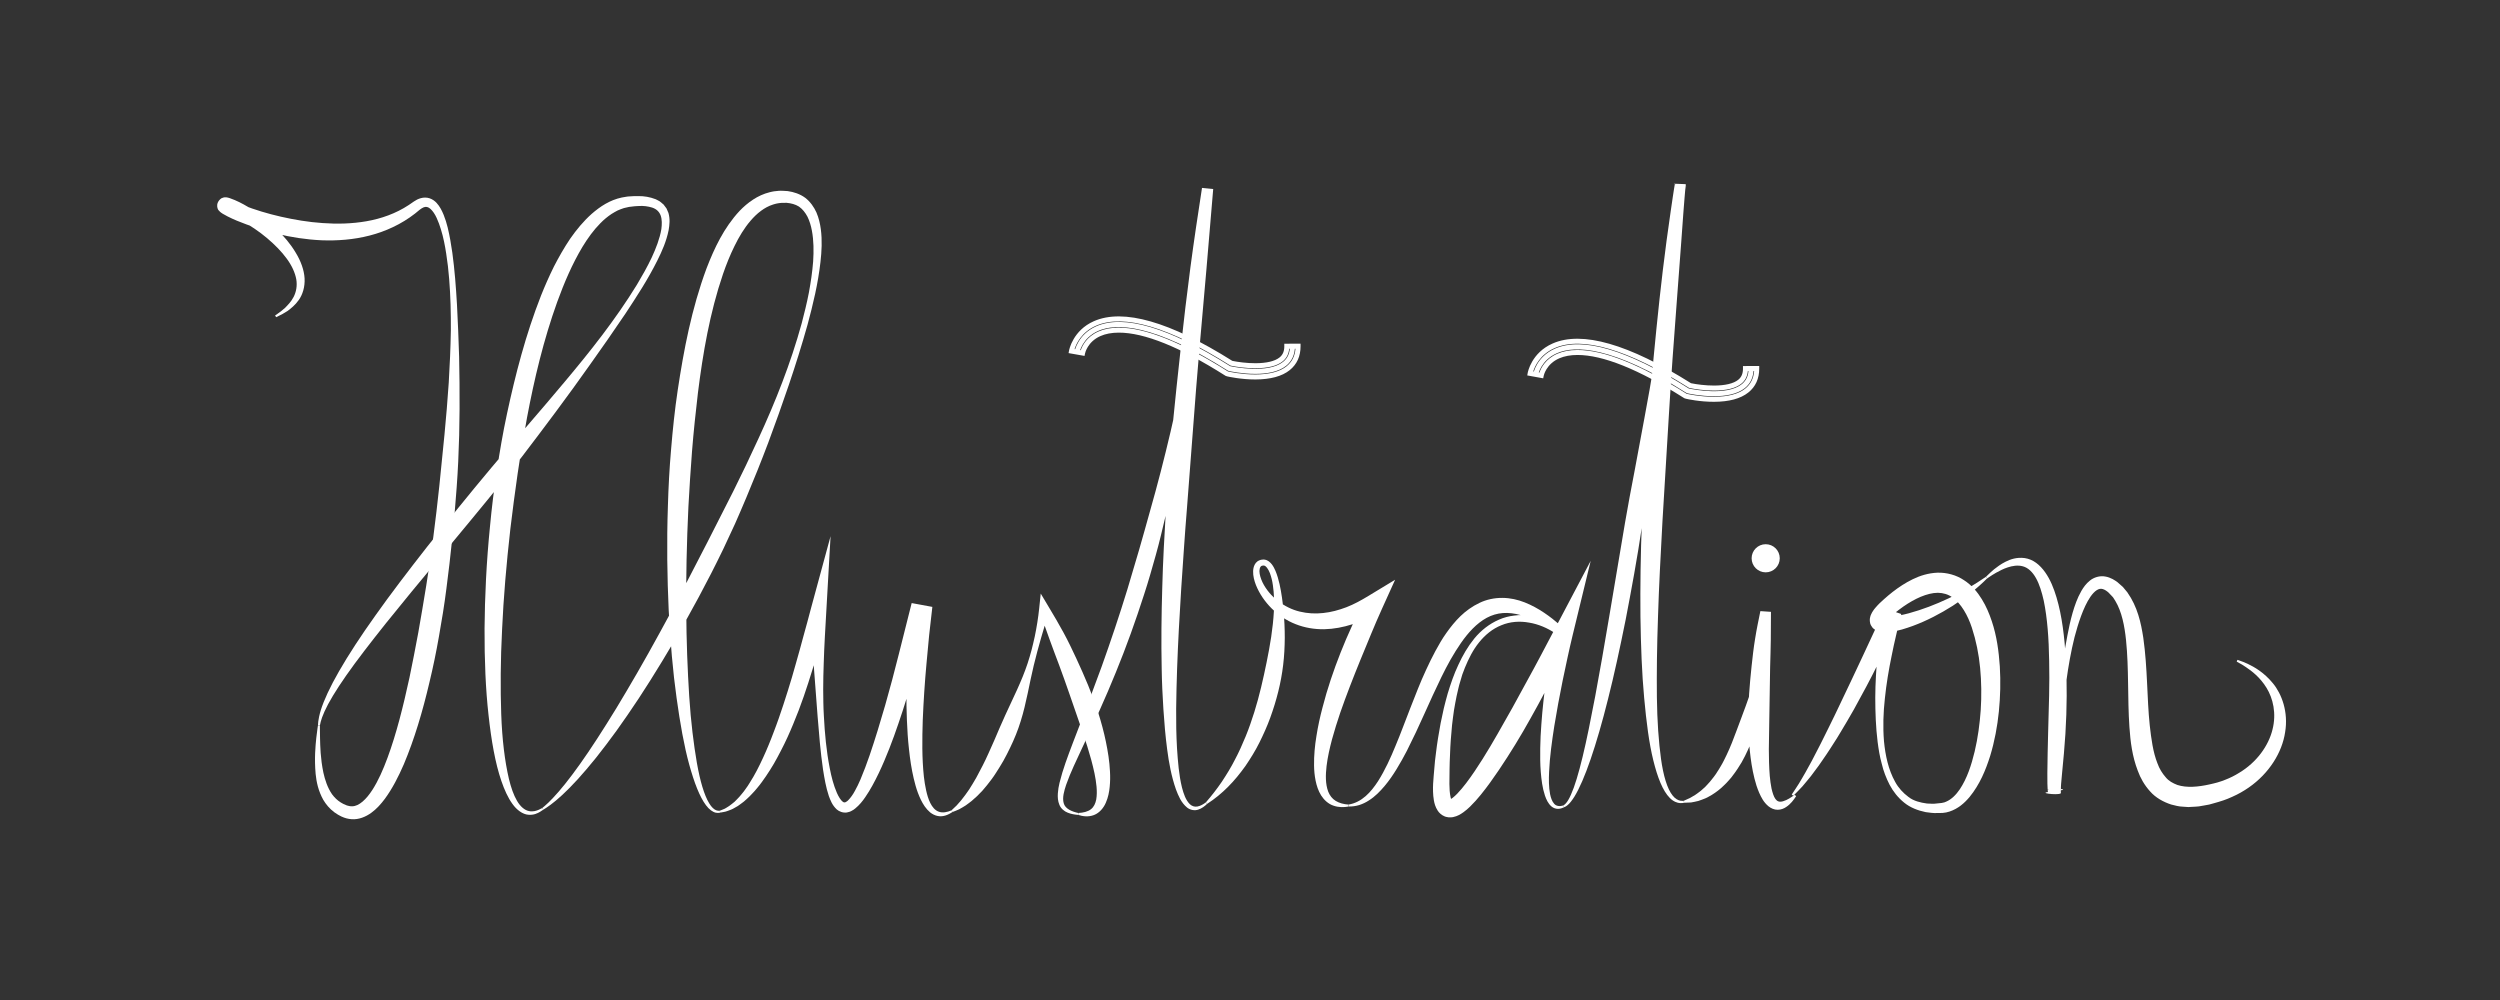 <?xml version="1.0" encoding="utf-8"?>
<!-- Generator: Adobe Illustrator 16.0.0, SVG Export Plug-In . SVG Version: 6.00 Build 0)  -->
<!DOCTYPE svg PUBLIC "-//W3C//DTD SVG 1.1//EN" "http://www.w3.org/Graphics/SVG/1.1/DTD/svg11.dtd">
<svg version="1.1" id="Layer_1" xmlns="http://www.w3.org/2000/svg" xmlns:xlink="http://www.w3.org/1999/xlink" x="0px" y="0px"
	 width="500px" height="200px" viewBox="0 0 500 200" enable-background="new 0 0 500 200" xml:space="preserve">
<rect x="0" y="0" width="500" height="200" fill="#333333" stroke="none"/>
<g>
	<path fill="#FFFFFF" d="M397.203,115.351c0,0,0.137-0.132,0.399-0.388c0.257-0.262,0.665-0.628,1.22-1.107
		c0.575-0.445,1.286-1.006,2.265-1.498c0.96-0.494,2.257-0.952,3.842-0.743c0.783,0.108,1.601,0.436,2.294,0.952
		c0.699,0.51,1.297,1.168,1.81,1.894c1.03,1.457,1.72,3.177,2.271,5.021c1.103,3.697,1.6,7.936,1.88,12.524
		c0.222,4.594,0.221,9.558-0.103,14.771c-0.17,2.606-0.406,5.275-0.678,7.977c-0.06,0.668-0.12,1.341-0.182,2.018
		c-0.026,0.337-0.048,0.648-0.058,0.968l-0.008,0.238l-0.002,0.097c-0.001-0.002,0.002,0.035-0.007-0.023
		c2.055-0.195-3.151-0.705-2.534-0.037c-0.006,0.063,0.016-0.069,0.021-0.131l0.028-0.245c0.142-1.385,0.284-2.782,0.427-4.191
		c0.63-5.657,1.248-11.491,2.001-17.415c0.386-2.96,0.806-5.946,1.391-8.933c0.281-1.497,0.602-2.995,1.026-4.486
		c0.435-1.49,0.938-2.982,1.77-4.433c0.422-0.72,0.928-1.452,1.709-2.069c0.75-0.627,1.984-1.028,3.077-0.808
		c0.542,0.093,1.027,0.28,1.456,0.505c0.212,0.114,0.416,0.236,0.608,0.364l0.28,0.196l0.069,0.051l0.144,0.123l0.104,0.095
		l0.849,0.747c0.301,0.344,0.605,0.711,0.896,1.079c2.037,2.888,2.731,6.082,3.195,9.12c0.863,6.11,0.71,12.007,1.286,17.483
		c0.303,2.715,0.659,5.377,1.53,7.572c0.4,1.124,0.984,2.043,1.639,2.784c0.623,0.788,1.462,1.218,2.36,1.567
		c1.872,0.615,4.187,0.385,6.374-0.099c0.532-0.134,1.144-0.247,1.602-0.391l0.856-0.271c0.271-0.089,0.482-0.185,0.729-0.275
		c0.957-0.362,1.927-0.851,2.786-1.389c3.528-2.113,5.864-5.4,6.664-8.621c0.839-3.244,0.11-6.292-1.189-8.384
		c-1.303-2.125-2.976-3.373-4.114-4.137c-0.571-0.398-1.041-0.659-1.362-0.829c-0.316-0.176-0.481-0.267-0.481-0.267l0.15-0.364
		c0,0,0.18,0.064,0.526,0.19c0.354,0.121,0.873,0.306,1.531,0.617c1.292,0.622,3.233,1.688,5.033,3.887
		c1.782,2.155,3.119,5.767,2.439,9.798c-0.596,4.015-3.176,8.207-7.266,11.045c-1.029,0.713-2.104,1.328-3.324,1.867
		c-0.301,0.13-0.63,0.285-0.915,0.394l-0.841,0.311c-0.679,0.247-1.257,0.381-1.898,0.575c-0.316,0.087-0.628,0.188-0.954,0.265
		l-1.005,0.183l-1.014,0.176c-0.343,0.051-0.709,0.053-1.065,0.08l-1.081,0.059c-0.368-0.01-0.751-0.05-1.129-0.078
		c-0.753-0.02-1.528-0.228-2.308-0.431c-1.523-0.499-3.102-1.351-4.204-2.622c-1.125-1.232-1.941-2.677-2.461-4.118
		c-1.119-2.902-1.476-5.836-1.676-8.747c-0.398-5.813-0.089-11.676-0.677-17.387c-0.291-2.817-0.839-5.687-2.146-7.854
		c-0.161-0.233-0.305-0.472-0.465-0.726l-0.781-0.82l-0.099-0.102c0.023,0.019-0.12-0.111,0.04,0.026l-0.044-0.034l-0.169-0.145
		c-0.114-0.094-0.228-0.175-0.341-0.251c-0.226-0.148-0.444-0.252-0.646-0.308c-0.396-0.109-0.741-0.069-1.193,0.211
		c-0.44,0.279-0.883,0.763-1.267,1.313c-0.769,1.119-1.36,2.471-1.872,3.843c-0.509,1.38-0.938,2.805-1.314,4.245
		c-0.721,2.892-1.24,5.835-1.634,8.77c-0.788,5.874-1.061,11.723-1.073,17.378c-0.006,1.42-0.014,2.827-0.02,4.224l-0.005,0.273
		c-0.008,0.11,0.002,0.152-0.026,0.389c0.611,0.74-4.631,0.207-2.569-0.049l-0.019-0.152l-0.016-0.166l-0.023-0.277
		c-0.024-0.376-0.037-0.753-0.045-1.104c-0.016-0.712-0.017-1.403-0.01-2.092c0.016-2.743,0.096-5.398,0.153-7.983
		c0.146-5.162,0.319-10.026,0.208-14.491c-0.067-4.461-0.367-8.541-1.078-11.994c-0.384-1.709-0.857-3.278-1.549-4.514
		c-0.687-1.239-1.592-2.096-2.621-2.372c-1.034-0.294-2.131-0.09-3.039,0.212c-0.925,0.292-1.67,0.727-2.283,1.045
		c-0.594,0.346-1.054,0.627-1.358,0.843c-0.306,0.203-0.464,0.311-0.464,0.311L397.203,115.351z"/>
	<path fill="#FFFFFF" d="M358.346,158.91c0.479-0.735,0.989-1.456,1.441-2.199c0.434-0.749,0.886-1.472,1.303-2.228l1.255-2.277
		l1.198-2.31c0.414-0.76,0.783-1.55,1.176-2.323l1.156-2.333c0.779-1.552,1.52-3.123,2.266-4.692
		c0.756-1.563,1.509-3.13,2.239-4.707l2.219-4.719l4.395-9.448l3.26,1.125c-0.365,1.337-0.693,2.754-1.007,4.145
		c-0.335,1.395-0.634,2.797-0.915,4.207c-0.586,2.811-1.058,5.65-1.354,8.508c-0.317,2.854-0.414,5.734-0.181,8.583
		c0.272,2.83,0.869,5.683,2.225,8.113c0.656,1.226,1.604,2.238,2.667,3.029c1.062,0.831,2.401,1.138,3.7,1.319
		c0.668,0.03,1.328,0.094,2.009-0.014c0.311-0.032,0.732-0.061,0.946-0.097l0.53-0.117l0.362-0.146
		c1.055-0.445,1.982-1.377,2.712-2.453c1.47-2.188,2.337-4.88,2.984-7.571c0.643-2.711,1.017-5.506,1.215-8.309
		c0.179-2.803,0.148-5.621-0.118-8.396c-0.26-2.771-0.819-5.499-1.645-8.033c-0.826-2.516-2.155-4.849-3.89-6.083
		c-0.866-0.626-1.842-0.903-2.922-0.927c-1.088,0.003-2.263,0.322-3.435,0.804c-1.172,0.495-2.33,1.166-3.446,1.938
		c-0.551,0.406-1.114,0.792-1.646,1.24l-0.771,0.617c-0.272,0.237-0.572,0.5-0.704,0.651c-0.097,0.086-0.165,0.173-0.23,0.256
		c-0.094,0.099-0.105,0.144-0.138,0.176c-0.033,0.04-0.002-0.004-0.001-0.039c-0.001-0.031-0.009-0.049,0-0.201
		c-0.013-0.123-0.061-0.218-0.114-0.37c-0.033-0.066-0.08-0.128-0.136-0.177c-0.048-0.046-0.053-0.07-0.09-0.103
		c-0.19-0.117-0.135-0.08-0.145-0.069c0.083,0.008,0.119,0.049,0.259,0.056c0.222,0.034,0.522,0.038,0.825,0.022
		c1.24-0.063,2.632-0.348,3.97-0.702c2.7-0.736,5.373-1.763,7.958-2.988c2.609-1.189,5.077-2.673,7.471-4.314l0.255,0.301
		c-2.064,2.087-4.423,3.888-6.902,5.505c-2.5,1.584-5.142,2.973-7.976,4.023c-1.428,0.511-2.86,1.002-4.518,1.204
		c-0.419,0.051-0.847,0.085-1.35,0.056c-0.226,0.004-0.541-0.059-0.817-0.11c-0.344-0.117-0.653-0.173-1.11-0.546
		c-0.104-0.091-0.197-0.154-0.294-0.276c-0.1-0.127-0.191-0.268-0.271-0.413c-0.176-0.302-0.223-0.583-0.25-0.887
		c-0.034-0.336,0.013-0.526,0.058-0.736c0.045-0.211,0.109-0.436,0.177-0.551c0.129-0.292,0.279-0.574,0.419-0.759
		c0.141-0.214,0.289-0.419,0.448-0.592c0.337-0.407,0.578-0.637,0.829-0.897l0.878-0.811c0.554-0.519,1.165-0.993,1.759-1.479
		c1.223-0.944,2.54-1.821,4.011-2.537c1.466-0.714,3.132-1.239,4.957-1.309c1.818-0.053,3.775,0.46,5.303,1.504
		c1.565,1.004,2.694,2.387,3.563,3.8c0.879,1.421,1.496,2.907,1.993,4.399c1.001,2.987,1.396,6.035,1.604,9.051
		c0.182,3.018,0.107,6.028-0.191,9.017c-0.303,2.985-0.853,5.953-1.732,8.852c-0.909,2.88-2.094,5.75-4.124,8.233
		c-1.02,1.221-2.305,2.353-4.002,2.913c-0.225,0.065-0.464,0.133-0.678,0.181l-0.539,0.076l-0.067,0.01
		c0.047-0.008-0.103,0.016-0.101,0.014l-0.037,0.001l-0.145,0.002l-0.293,0.005l-0.584,0.007c-0.772,0.052-1.562-0.074-2.335-0.178
		c-1.536-0.319-3.071-0.887-4.296-1.895c-1.229-0.983-2.206-2.225-2.915-3.568c-0.694-1.347-1.239-2.764-1.575-4.212
		c-0.404-1.434-0.633-2.9-0.824-4.366c-0.364-2.931-0.465-5.881-0.471-8.827c0.01-2.948,0.195-5.89,0.475-8.824
		c0.295-2.943,0.728-5.828,1.364-8.766l3.258,1.123c-0.693,1.624-1.437,3.207-2.165,4.804c-0.749,1.581-1.533,3.15-2.311,4.721
		c-0.785,1.566-1.563,3.14-2.399,4.681c-0.82,1.547-1.667,3.088-2.512,4.623c-0.867,1.525-1.756,3.041-2.666,4.546
		c-0.442,0.758-0.91,1.502-1.393,2.24c-0.481,0.738-0.937,1.485-1.439,2.213c-0.492,0.731-0.989,1.46-1.499,2.178l-1.582,2.125
		c-0.549,0.699-1.142,1.377-1.703,2.057c-0.583,0.662-1.224,1.256-1.832,1.89L358.346,158.91z"/>
	<path fill="#FFFFFF" d="M336.725,160.169c0.424-0.202,0.852-0.393,1.278-0.576c0.399-0.212,0.751-0.46,1.116-0.663
		c0.355-0.229,0.696-0.518,1.037-0.765c0.332-0.269,0.636-0.578,0.95-0.855c0.597-0.607,1.148-1.248,1.654-1.933
		c0.27-0.321,0.49-0.695,0.722-1.054c0.231-0.355,0.467-0.711,0.673-1.091c0.448-0.728,0.814-1.518,1.192-2.293
		c0.371-0.785,0.716-1.582,1.043-2.397c0.324-0.813,0.638-1.634,0.941-2.463l0.933-2.495c1.243-3.343,2.583-6.785,3.236-10.38
		c0.165-0.896,0.303-1.8,0.399-2.704c0.082-0.908,0.194-1.814,0.221-2.729c0.099-1.814,0.066-3.664-0.052-5.451l2.126,0.145
		l-0.033,5.52c-0.02,1.838-0.09,3.669-0.134,5.501l-0.175,10.939c-0.04,1.813-0.068,3.622-0.081,5.421
		c0,1.799,0.045,3.587,0.185,5.332c0.089,0.868,0.179,1.731,0.355,2.541c0.186,0.786,0.424,1.597,0.78,2.078
		c0.181,0.245,0.356,0.392,0.6,0.482c0.242,0.087,0.598,0.082,0.971-0.046c0.761-0.215,1.541-0.735,2.284-1.272l0.287,0.27
		c-0.523,0.789-1.1,1.575-2.004,2.174c-0.438,0.298-1.016,0.542-1.689,0.548c-0.682,0.016-1.356-0.304-1.838-0.694
		c-0.981-0.81-1.443-1.783-1.868-2.718c-0.404-0.94-0.706-1.885-0.936-2.831c-0.478-1.893-0.75-3.782-0.942-5.668
		c-0.201-1.884-0.281-3.765-0.311-5.639c-0.035-3.748,0.289-7.467,0.674-11.161c0.198-1.851,0.407-3.694,0.711-5.531
		c0.284-1.839,0.678-3.655,1.048-5.489l2.127,0.145c-0.23,1.88-0.526,3.69-0.758,5.526c-0.145,0.914-0.226,1.832-0.355,2.745
		c-0.127,0.915-0.224,1.831-0.325,2.749c-0.203,1.836-0.336,3.689-0.514,5.551c-0.098,0.931-0.192,1.863-0.328,2.797
		c-0.126,0.932-0.306,1.856-0.498,2.781c-0.209,0.923-0.459,1.836-0.763,2.737c-0.298,0.901-0.654,1.789-1.051,2.663
		c-0.38,0.88-0.833,1.732-1.303,2.578c-0.506,0.831-1.02,1.653-1.622,2.433c-0.282,0.396-0.58,0.786-0.929,1.145
		c-0.333,0.364-0.65,0.734-1.029,1.065c-0.699,0.697-1.505,1.305-2.348,1.829c-0.442,0.236-0.851,0.518-1.314,0.702
		c-0.472,0.178-0.914,0.374-1.395,0.519c-0.494,0.115-0.988,0.231-1.457,0.305c-0.465,0.028-0.932,0.049-1.4,0.058L336.725,160.169z
		"/>
	<path fill="#FFFFFF" d="M312.644,161.101c0,0,0.051-0.035,0.151-0.104c0.102-0.067,0.266-0.17,0.381-0.337
		c0.278-0.286,0.653-0.903,1.013-1.72c0.749-1.646,1.525-4.235,2.332-7.575c0.812-3.341,1.633-7.444,2.531-12.164
		c0.867-4.726,1.829-10.064,2.796-15.905c0.983-5.844,2.05-12.171,3.176-18.863c0.3-1.673,0.604-3.365,0.91-5.082
		c0.327-1.713,0.656-3.447,0.989-5.2c0.652-3.51,1.32-7.095,1.998-10.741c1.379-7.292,2.61-14.859,3.618-22.581
		c1.036-7.708,1.824-15.621,2.414-23.455l0.015-0.337c0.008,0.033-0.016-0.17,0.012,0.143c4.26,0.215,1.199-0.009,2.14,0.086
		l-0.018,0.155l-0.068,0.719l-0.127,1.47l-0.233,2.95c-0.142,1.97-0.285,3.937-0.428,5.899c-0.294,3.926-0.585,7.837-0.878,11.717
		c-0.6,7.756-1.148,15.392-1.588,22.784c-0.447,7.388-0.878,14.529-1.287,21.3c-0.372,6.771-0.708,13.17-0.89,19.076
		c-0.215,5.906-0.274,11.319-0.226,16.108c0.058,4.79,0.362,8.949,0.824,12.326c0.467,3.361,1.238,5.986,2.325,7.334
		c0.529,0.684,1.131,0.962,1.555,1.035c0.429,0.074,0.662,0.026,0.662,0.026l0.064,0.39c0,0-0.255,0.087-0.784,0.065
		c-0.521-0.02-1.337-0.293-2.048-1.015c-1.438-1.438-2.473-4.135-3.314-7.541c-0.848-3.427-1.384-7.651-1.827-12.491
		c-0.452-4.844-0.66-10.314-0.744-16.278c-0.054-5.964,0.025-12.419,0.301-19.234c0.117-3.407,0.284-6.907,0.524-10.479
		c0.223-3.572,0.462-7.22,0.795-10.922c0.637-7.407,1.356-15.053,2.192-22.81c0.418-3.878,0.893-7.783,1.409-11.697
		c0.273-1.955,0.549-3.916,0.824-5.877l0.432-2.944l0.227-1.477l0.124-0.751l0.038-0.211c0.954,0.05-2.103-0.282,2.185-0.064
		c0.026,0.375,0.003,0.234,0.005,0.328l-0.044,0.402c-0.512,3.976-1.128,7.863-1.723,11.771c-0.567,3.903-1.125,7.791-1.647,11.652
		c-1.047,7.722-1.94,15.339-2.709,22.73c-0.42,3.691-0.832,7.32-1.236,10.874c-0.214,1.774-0.427,3.531-0.635,5.266
		c-0.241,1.731-0.479,3.44-0.715,5.127c-1,6.739-2.174,13.074-3.299,18.918c-1.172,5.833-2.33,11.168-3.521,15.863
		c-1.171,4.7-2.355,8.766-3.49,12.072c-1.133,3.306-2.232,5.85-3.235,7.479c-0.516,0.813-0.958,1.387-1.401,1.734
		c-0.209,0.191-0.37,0.259-0.479,0.313s-0.165,0.083-0.165,0.083L312.644,161.101z"/>
	<path fill="#FFFFFF" d="M269.688,160.914c1.355-0.215,2.465-0.841,3.443-1.689c0.97-0.845,1.762-1.892,2.476-2.984
		c1.4-2.215,2.509-4.648,3.52-7.129c1.045-2.468,1.952-5.015,2.953-7.542c1.001-2.528,1.965-5.095,3.139-7.602
		c0.579-1.258,1.189-2.509,1.852-3.746c0.67-1.233,1.37-2.47,2.21-3.64c0.83-1.175,1.746-2.318,2.823-3.362
		c1.079-1.038,2.343-1.953,3.769-2.63c1.416-0.694,3.038-1.026,4.605-1.011c1.576,0.004,3.094,0.357,4.471,0.902
		c2.763,1.098,5.063,2.797,7.163,4.615l-1.115,1.532c-1.481-1.007-3.331-1.806-5.183-2.105c-1.855-0.344-3.809-0.207-5.543,0.525
		c-1.756,0.692-3.266,1.94-4.463,3.438c-1.217,1.495-2.086,3.26-2.829,5.055l-0.519,1.367l-0.418,1.409
		c-0.304,0.927-0.476,1.9-0.712,2.851c-0.217,0.954-0.356,1.934-0.538,2.896c-0.152,0.973-0.254,1.954-0.38,2.928
		c-0.188,1.964-0.349,3.925-0.407,5.899c-0.106,1.955-0.106,3.974-0.126,5.896c0.003,0.525,0.022,0.934,0.054,1.379
		c0.039,0.44,0.091,0.877,0.178,1.243c0.069,0.383,0.227,0.682,0.27,0.727c0.008,0.016,0.01,0.016-0.025-0.033
		c-0.024-0.011-0.074-0.066-0.148-0.1c-0.076-0.012-0.127-0.068-0.201-0.052c-0.033-0.019-0.072-0.014-0.081-0.009
		c0-0.001,0.316-0.138,0.599-0.372c0.291-0.219,0.603-0.513,0.91-0.824c0.611-0.633,1.211-1.361,1.789-2.115
		c1.154-1.517,2.235-3.148,3.279-4.806c1.046-1.66,2.048-3.361,3.029-5.075l2.928-5.168l2.857-5.227
		c1.927-3.471,3.769-7.013,5.614-10.512l7.206-13.676l-3.623,14.922c-0.721,2.971-1.348,6.012-1.985,9.027
		c-0.616,3.022-1.178,6.056-1.673,9.095c-0.471,3.04-0.903,6.091-1.039,9.135c-0.069,1.519-0.081,3.052,0.199,4.493
		c0.146,0.711,0.375,1.415,0.805,1.9c0.409,0.504,1.14,0.578,1.852,0.353l0.146,0.365c-0.371,0.171-0.778,0.313-1.231,0.312
		c-0.451,0.006-0.931-0.173-1.282-0.467c-0.705-0.602-1.047-1.411-1.319-2.182c-0.52-1.568-0.704-3.164-0.838-4.75
		c-0.128-1.586-0.127-3.168-0.106-4.744c0.019-1.578,0.108-3.148,0.222-4.715c0.216-3.136,0.578-6.252,1.001-9.354
		c0.208-1.555,0.438-3.103,0.698-4.646c0.26-1.55,0.524-3.08,0.821-4.644l3.583,1.248c-1.689,3.669-3.513,7.233-5.35,10.814
		c-0.924,1.783-1.909,3.536-2.888,5.298c-0.988,1.753-1.976,3.511-3.045,5.226c-1.062,1.72-2.144,3.431-3.284,5.115
		c-1.142,1.689-2.321,3.357-3.641,4.98c-0.665,0.813-1.36,1.609-2.162,2.388c-0.405,0.387-0.832,0.771-1.352,1.138
		c-0.518,0.355-1.087,0.751-2.063,0.954c-0.252,0.042-0.545,0.058-0.825,0.043c-0.314-0.053-0.633-0.087-0.923-0.237
		c-0.305-0.135-0.575-0.305-0.774-0.503c-0.234-0.2-0.387-0.396-0.516-0.593c-0.507-0.787-0.661-1.467-0.771-2.062
		c-0.108-0.611-0.146-1.176-0.169-1.729c-0.012-0.553-0.015-1.146,0.017-1.618c0.056-1.058,0.164-2.031,0.243-3.052
		c0.073-1.009,0.175-2.015,0.319-3.022c0.233-2.012,0.571-4.017,0.938-6.012l0.639-2.981c0.262-0.985,0.479-1.978,0.776-2.953
		c0.597-1.947,1.247-3.885,2.129-5.735c0.851-1.859,1.881-3.655,3.193-5.268c1.315-1.605,3.006-2.946,4.949-3.785
		c0.968-0.431,2.01-0.688,3.059-0.811c1.051-0.143,2.113-0.124,3.158-0.005c1.047,0.117,2.073,0.363,3.074,0.681
		c1.014,0.322,1.953,0.703,2.945,1.259l-1.115,1.532c-2.149-1.539-4.441-2.898-6.832-3.569c-1.188-0.331-2.387-0.483-3.526-0.399
		c-1.145,0.087-2.224,0.412-3.229,0.952c-2.007,1.089-3.71,2.952-5.161,5.045c-0.718,1.057-1.424,2.149-2.063,3.294
		c-0.646,1.142-1.256,2.319-1.84,3.516c-1.153,2.401-2.295,4.845-3.394,7.325c-1.098,2.48-2.271,4.955-3.511,7.414
		c-0.63,1.225-1.307,2.433-2.033,3.62c-0.724,1.188-1.514,2.349-2.426,3.429c-0.909,1.076-1.912,2.111-3.139,2.88
		c-0.597,0.396-1.262,0.706-1.941,0.927c-0.685,0.211-1.437,0.301-2.097,0.293L269.688,160.914z"/>
	<path fill="#FFFFFF" d="M241.17,160.478c1.175-1.346,2.222-2.706,3.203-4.138c0.951-1.444,1.854-2.902,2.626-4.434
		c0.809-1.511,1.491-3.081,2.145-4.656c0.652-1.58,1.198-3.202,1.717-4.83c1.022-3.265,1.776-6.607,2.463-9.972
		c0.687-3.362,1.272-6.784,1.454-10.242c0.083-1.726,0.051-3.462-0.201-5.151c-0.112-0.846-0.318-1.673-0.601-2.437
		c-0.278-0.729-0.785-1.501-1.212-1.508l-0.039-0.006l-0.021-0.002c0.032-0.004-0.085,0.006,0.069-0.008l-0.021,0.004l-0.164,0.022
		l-0.164,0.021c-0.063,0.004-0.103,0.02-0.102,0.037c-0.024,0.03-0.052,0.033-0.09,0.054c-0.034,0.045-0.072,0.08-0.117,0.113
		c-0.139,0.188-0.22,0.509-0.232,0.862c0.01,0.73,0.275,1.522,0.615,2.256c0.719,1.471,1.833,2.766,3.128,3.757
		c1.301,0.988,2.77,1.727,4.316,2.098c1.544,0.376,3.134,0.464,4.703,0.285c1.575-0.159,3.128-0.586,4.642-1.161
		c1.516-0.582,2.961-1.388,4.373-2.242l5.364-3.25l-2.617,5.783c-0.758,1.678-1.509,3.418-2.22,5.147l-2.143,5.198
		c-1.412,3.47-2.774,6.95-3.994,10.463c-0.593,1.762-1.156,3.528-1.64,5.306c-0.468,1.779-0.883,3.568-1.096,5.356
		c-0.204,1.771-0.251,3.59,0.331,5.131c0.301,0.751,0.784,1.416,1.505,1.85c0.714,0.436,1.614,0.673,2.546,0.729l0.022,0.395
		c-0.956,0.173-1.997,0.188-3.013-0.173c-1.027-0.331-1.902-1.143-2.481-2.057c-0.578-0.926-0.9-1.951-1.105-2.959
		c-0.204-1.013-0.295-2.026-0.308-3.027c-0.027-2.004,0.159-3.975,0.479-5.901c0.302-1.935,0.72-3.834,1.217-5.706
		c0.961-3.753,2.206-7.401,3.613-10.975c0.706-1.785,1.462-3.552,2.262-5.292c0.811-1.743,1.63-3.459,2.521-5.195l2.746,2.533
		c-1.646,0.884-3.342,1.707-5.154,2.294c-1.813,0.584-3.724,0.958-5.667,0.999c-1.943,0.027-3.913-0.299-5.719-1.023
		c-1.815-0.702-3.43-1.814-4.779-3.136c-1.338-1.343-2.428-2.901-3.134-4.656c-0.343-0.886-0.604-1.817-0.572-2.854
		c0.035-0.52,0.139-1.097,0.548-1.61c0.116-0.117,0.24-0.23,0.368-0.335c0.147-0.095,0.334-0.167,0.505-0.231
		c0.205-0.077,0.246-0.043,0.377-0.07l0.164-0.021l0.021-0.002c0.168-0.014,0.063-0.003,0.11-0.005l0.063,0.005l0.126,0.016
		c0.702,0.088,1.146,0.56,1.463,0.949c0.317,0.417,0.532,0.853,0.72,1.288c0.37,0.871,0.603,1.761,0.817,2.644
		c0.394,1.773,0.628,3.563,0.799,5.358c0.169,1.795,0.25,3.601,0.248,5.405c-0.015,1.805-0.102,3.614-0.32,5.409
		c-0.421,3.595-1.333,7.125-2.573,10.535c-0.615,1.706-1.368,3.364-2.174,4.994c-0.808,1.627-1.774,3.179-2.793,4.682
		c-1.06,1.479-2.2,2.901-3.485,4.18c-1.268,1.279-2.69,2.448-4.183,3.406L241.17,160.478z"/>
	<path fill="#FFFFFF" d="M215.628,162.983c-0.669-0.059-1.4-0.166-2.083-0.447c-0.682-0.267-1.368-0.816-1.668-1.578
		c-0.318-0.745-0.351-1.53-0.309-2.258c0.049-0.731,0.166-1.444,0.335-2.131c0.674-2.747,1.661-5.318,2.63-7.888l2.94-7.663
		l2.845-7.664c1.834-5.126,3.566-10.282,5.16-15.484l2.318-7.823c0.73-2.619,1.513-5.229,2.216-7.859
		c1.496-5.239,2.854-10.524,4.101-15.842c0.613-2.66,1.213-5.327,1.76-8.005c0.507-2.684,1.042-5.367,1.444-8.07
		c0.423-2.7,0.837-5.402,1.152-8.118c0.343-2.712,0.643-5.43,0.881-8.153c0.271-2.721,0.444-5.45,0.617-8.178
		c0.168-2.729,0.313-5.458,0.43-8.188l2.24,0.221l-1.35,15.993l-1.406,15.983c-0.458,5.329-0.886,10.658-1.277,15.988l-1.223,15.983
		c-0.44,5.322-0.772,10.65-1.141,15.976c-0.335,5.325-0.631,10.652-0.82,15.977c-0.169,5.322-0.324,10.653-0.015,15.942
		c0.181,2.633,0.37,5.286,0.991,7.808c0.322,1.233,0.746,2.516,1.57,3.332c0.416,0.383,0.938,0.582,1.524,0.466
		c0.582-0.107,1.16-0.432,1.679-0.823l0.255,0.301c-0.494,0.474-1.061,0.911-1.781,1.146c-0.717,0.254-1.625,0.071-2.229-0.418
		c-1.197-0.989-1.735-2.347-2.225-3.63c-0.916-2.615-1.403-5.306-1.754-7.991c-0.353-2.688-0.582-5.38-0.757-8.071
		c-0.171-2.692-0.301-5.388-0.339-8.077c-0.113-5.386-0.051-10.764,0.111-16.134c0.131-5.371,0.452-10.73,0.758-16.091
		c0.153-2.68,0.383-5.354,0.588-8.028c0.221-2.673,0.421-5.349,0.697-8.016c0.525-5.337,1.086-10.671,1.676-16
		c0.584-5.329,1.209-10.653,1.911-15.968c0.705-5.316,1.501-10.615,2.323-15.92l2.239,0.221l-0.911,8.184l-1.011,8.167l-1.051,8.159
		l-1.106,8.15l-1.158,8.148c-0.377,2.719-0.776,5.437-1.207,8.15c-0.871,5.427-1.877,10.836-3.036,16.223
		c-0.636,2.678-1.251,5.362-1.998,8.015c-0.743,2.652-1.494,5.307-2.353,7.925c-1.689,5.245-3.547,10.438-5.635,15.536
		c-2.065,5.104-4.356,10.115-6.707,15.054c-1.138,2.481-2.365,4.933-3.238,7.444c-0.406,1.235-0.8,2.565-0.49,3.675
		c0.289,1.133,1.64,1.694,2.948,1.972L215.628,162.983z"/>
	<path fill="#FFFFFF" d="M190.293,162.076l1.04-0.989c0.306-0.35,0.607-0.666,0.893-1.018c0.588-0.699,1.1-1.453,1.617-2.194
		c0.491-0.768,0.955-1.547,1.409-2.333c0.443-0.799,0.858-1.606,1.274-2.422c0.426-0.805,0.799-1.646,1.183-2.477
		c0.387-0.833,0.755-1.674,1.124-2.519l1.088-2.544l1.128-2.54c1.54-3.381,3.279-6.761,4.461-10.333
		c0.292-0.895,0.562-1.794,0.801-2.703c0.223-0.913,0.46-1.821,0.649-2.742c0.379-1.837,0.682-3.709,0.874-5.56l0.312-2.988
		l1.629,2.731c1.003,1.685,2.003,3.349,2.924,5.066c0.933,1.708,1.767,3.465,2.586,5.229c1.632,3.534,3.187,7.122,4.382,10.864
		c0.585,1.874,1.108,3.775,1.507,5.724c0.401,1.943,0.725,3.921,0.82,5.958c0.061,1.016,0.048,2.048-0.057,3.094
		c-0.101,1.043-0.311,2.113-0.766,3.15c-0.431,1.026-1.269,2.058-2.385,2.48c-1.109,0.422-2.214,0.271-3.155-0.029l0.056-0.389
		c0.949-0.04,1.874-0.257,2.486-0.737c0.62-0.472,0.915-1.177,1.074-1.966c0.27-1.614,0.01-3.439-0.349-5.225
		c-0.379-1.79-0.879-3.589-1.438-5.375c-0.57-1.787-1.168-3.574-1.795-5.358c-1.238-3.575-2.459-7.184-3.789-10.771
		c-0.662-1.793-1.362-3.574-2.003-5.385c-0.657-1.801-1.272-3.637-1.953-5.42l1.941-0.256c-0.563,1.846-1.117,3.647-1.643,5.473
		c-0.508,1.824-1.031,3.643-1.462,5.487c-0.896,3.679-1.461,7.488-2.611,11.157c-0.561,1.836-1.29,3.623-2.135,5.359
		c-0.406,0.877-0.872,1.729-1.331,2.582c-0.496,0.838-0.984,1.675-1.529,2.486c-0.513,0.827-1.126,1.602-1.728,2.372
		c-0.318,0.378-0.623,0.763-0.949,1.13l-1.037,1.062c-0.36,0.341-0.73,0.674-1.108,0.989c-0.383,0.313-0.799,0.599-1.192,0.893
		c-0.411,0.281-0.878,0.519-1.301,0.767c-0.437,0.214-0.883,0.374-1.333,0.55L190.293,162.076z"/>
	<path fill="#FFFFFF" d="M143.937,162.15c0.433-0.199,0.937-0.321,1.311-0.583c0.388-0.242,0.765-0.46,1.121-0.775l0.535-0.432
		l0.49-0.494c0.335-0.313,0.628-0.68,0.926-1.033c0.308-0.342,0.576-0.727,0.846-1.107c0.28-0.367,0.531-0.765,0.775-1.164
		c0.509-0.779,0.967-1.605,1.41-2.434c0.443-0.827,0.842-1.684,1.243-2.536c0.391-0.86,0.785-1.72,1.136-2.602
		c0.368-0.87,0.699-1.762,1.039-2.646c0.333-0.892,0.676-1.773,0.983-2.677c0.321-0.895,0.618-1.799,0.916-2.703l0.873-2.724
		c0.578-1.815,1.114-3.65,1.623-5.49c0.519-1.838,1.047-3.675,1.528-5.524c0.532-1.832,1.002-3.702,1.496-5.522l3.926-14.462
		l-0.84,14.815c-0.198,3.494-0.423,7.03-0.526,10.553c-0.05,1.763-0.121,3.527-0.108,5.29c0.017,1.763,0.023,3.527,0.134,5.285
		c0.178,3.516,0.505,7.034,1.178,10.464c0.328,1.708,0.765,3.414,1.43,4.934c0.326,0.734,0.763,1.475,1.196,1.787
		c0.216,0.135,0.316,0.118,0.445,0.101c0.083-0.055,0.162-0.047,0.281-0.15c0.107-0.057,0.228-0.155,0.347-0.283
		c0.476-0.48,0.945-1.142,1.334-1.87c0.405-0.715,0.765-1.485,1.104-2.266c0.668-1.572,1.267-3.195,1.837-4.839
		c1.123-3.29,2.137-6.646,3.111-10.016c0.971-3.37,1.858-6.775,2.719-10.187l2.579-10.245l4.137,0.763l-0.64,5.646L185.3,132.7
		c-0.348,3.783-0.595,7.574-0.751,11.357c-0.118,3.779-0.171,7.572,0.227,11.28c0.104,0.926,0.255,1.84,0.449,2.731
		c0.196,0.893,0.448,1.771,0.841,2.551c0.391,0.772,0.932,1.456,1.693,1.72c0.754,0.287,1.695,0.099,2.545-0.272l0.191,0.345
		c-0.808,0.523-1.826,1.017-2.96,0.786c-0.55-0.108-1.067-0.374-1.501-0.715c-0.418-0.353-0.778-0.758-1.079-1.186
		c-0.604-0.861-1.018-1.799-1.375-2.736c-0.352-0.941-0.607-1.905-0.837-2.867c-0.452-1.925-0.738-3.866-0.943-5.807
		c-0.218-1.941-0.345-3.884-0.418-5.823c-0.168-3.881-0.103-7.752,0.039-11.615c0.072-1.932,0.209-3.856,0.345-5.784
		c0.151-1.933,0.284-3.845,0.519-5.793l4.137,0.763l-1.324,5.151c-0.436,1.723-0.931,3.427-1.427,5.133
		c-0.993,3.411-2.013,6.817-3.122,10.202c-1.109,3.386-2.279,6.761-3.699,10.069c-0.704,1.654-1.476,3.293-2.36,4.898
		c-0.447,0.802-0.914,1.599-1.458,2.374c-0.528,0.774-1.143,1.544-1.986,2.233c-0.208,0.171-0.438,0.34-0.731,0.479
		c-0.248,0.157-0.607,0.251-0.948,0.323c-0.752,0.111-1.543-0.188-2.02-0.615c-0.911-0.855-1.238-1.784-1.577-2.67
		c-0.597-1.787-0.885-3.56-1.167-5.33c-0.513-3.544-0.798-7.08-1.083-10.618l-0.804-10.615c-0.231-3.548-0.48-7.083-0.561-10.657
		l3.085,0.35c-0.317,1.956-0.755,3.838-1.174,5.745l-0.729,2.83c-0.257,0.94-0.495,1.887-0.788,2.814
		c-1.137,3.73-2.37,7.439-3.895,11.051c-0.744,1.812-1.55,3.603-2.465,5.348c-0.439,0.879-0.926,1.739-1.407,2.601
		c-0.499,0.854-1.028,1.689-1.587,2.512c-0.566,0.815-1.13,1.632-1.785,2.392c-0.317,0.387-0.641,0.767-0.997,1.122
		c-0.345,0.363-0.685,0.73-1.073,1.059c-0.371,0.34-0.745,0.674-1.171,0.955l-0.615,0.44l-0.665,0.376
		c-0.42,0.269-0.926,0.447-1.41,0.618c-0.48,0.195-0.955,0.208-1.431,0.321L143.937,162.15z"/>
	<path fill="#FFFFFF" d="M108.435,161.618c0,0,0.205-0.172,0.6-0.508c0.397-0.344,0.936-0.839,1.609-1.574
		c1.366-1.432,3.204-3.693,5.351-6.718c2.151-3.021,4.604-6.81,7.302-11.226c2.678-4.43,5.619-9.482,8.669-15.081
		c3.089-5.576,6.26-11.717,9.59-18.219c1.656-3.26,3.356-6.608,5.095-10.028c1.713-3.437,3.409-6.976,5.066-10.606
		c3.34-7.246,6.413-14.938,8.627-23.011c0.524-2.023,1.037-4.06,1.432-6.122c0.38-2.064,0.69-4.144,0.852-6.228
		c0.135-2.082,0.122-4.185-0.25-6.167c-0.182-0.99-0.469-1.941-0.884-2.788c-0.438-0.828-1-1.535-1.7-2.024
		c-0.724-0.454-1.574-0.674-2.472-0.752l-0.693,0.005c-0.1,0.002-0.264-0.005-0.311,0.004l-0.398,0.041
		c-0.275,0.025-0.429,0.076-0.652,0.111c-0.22,0.064-0.444,0.101-0.659,0.183c-1.741,0.548-3.248,1.776-4.507,3.25
		c-1.268,1.479-2.304,3.215-3.19,5.03c-0.897,1.813-1.658,3.71-2.321,5.644c-2.64,7.757-4.021,15.877-5.003,23.724
		c-0.464,3.935-0.873,7.815-1.178,11.625c-0.291,3.811-0.535,7.544-0.729,11.185c-0.345,7.279-0.489,14.181-0.432,20.548
		c0.029,6.369,0.269,12.202,0.595,17.363c0.333,5.161,0.901,9.633,1.527,13.273c0.639,3.63,1.457,6.452,2.451,8.086
		c0.479,0.829,1.035,1.295,1.46,1.435c0.428,0.138,0.675,0.059,0.672,0.074l0.076,0.387c0.002-0.021-0.294,0.12-0.88,0.007
		c-0.584-0.12-1.321-0.634-1.946-1.478c-1.276-1.689-2.356-4.522-3.366-8.165c-1.006-3.653-1.81-8.167-2.53-13.359
		c-0.73-5.195-1.239-11.088-1.572-17.525c-0.294-6.437-0.412-13.425-0.157-20.812c0.105-3.694,0.303-7.488,0.64-11.359
		c0.322-3.871,0.725-7.825,1.326-11.825c1.205-7.993,2.765-16.265,5.772-24.369c1.555-4.015,3.447-8.074,6.601-11.469
		c1.589-1.65,3.6-3.13,6-3.727c0.293-0.087,0.6-0.125,0.897-0.188c0.305-0.038,0.676-0.09,0.933-0.097l0.399-0.016
		c0.219-0.012,0.322,0.01,0.489,0.015l0.907,0.055c1.218,0.173,2.459,0.576,3.504,1.345c1.026,0.793,1.748,1.85,2.242,2.937
		c0.467,1.1,0.73,2.228,0.875,3.345c0.294,2.237,0.171,4.433-0.074,6.581c-0.485,4.302-1.487,8.458-2.588,12.535
		c-2.277,8.136-5.035,15.969-7.827,23.509c-1.417,3.762-2.894,7.431-4.393,10.999c-0.752,1.783-1.503,3.544-2.271,5.274
		c-0.799,1.716-1.586,3.408-2.363,5.08c-3.201,6.643-6.559,12.757-9.771,18.334c-3.261,5.548-6.396,10.554-9.379,14.859
		c-1.471,2.165-2.916,4.147-4.291,5.952c-1.364,1.813-2.668,3.441-3.897,4.872c-2.437,2.88-4.562,4.972-6.125,6.269
		c-0.77,0.649-1.433,1.116-1.856,1.399c-0.435,0.281-0.66,0.426-0.66,0.426L108.435,161.618z"/>
	<path fill="#FFFFFF" d="M63.589,145.058c0,0,0.021-0.263,0.064-0.769c0.062-0.506,0.216-1.301,0.507-2.255
		c0.594-1.922,1.814-4.602,3.664-7.813c1.846-3.214,4.295-6.98,7.28-11.157c2.965-4.196,6.477-8.79,10.358-13.754
		c3.918-4.935,8.184-10.252,12.813-15.771c1.164-1.374,2.344-2.767,3.538-4.177c1.209-1.397,2.432-2.811,3.669-4.24
		c2.47-2.862,4.976-5.799,7.496-8.809c5.043-6.007,10.111-12.376,14.408-19.375c1.05-1.76,2.065-3.55,2.943-5.401
		c0.857-1.852,1.619-3.777,1.943-5.713c0.126-0.958,0.147-1.934-0.138-2.722c-0.285-0.782-0.869-1.307-1.692-1.583
		c-0.823-0.255-1.758-0.388-2.74-0.313c-0.48-0.008-0.979,0.075-1.471,0.128l-0.37,0.043c0.002-0.001-0.135,0.017-0.02,0
		l-0.095,0.021l-0.192,0.043l-0.766,0.175c-0.488,0.136-0.83,0.317-1.254,0.476c-0.408,0.242-0.838,0.423-1.227,0.701
		c-0.79,0.529-1.536,1.141-2.218,1.84c-1.373,1.386-2.545,3.015-3.586,4.726c-2.068,3.448-3.665,7.206-5.05,11.007
		c-2.748,7.628-4.603,15.482-6.042,23.128c-0.698,3.831-1.348,7.608-1.894,11.321c-0.532,3.714-1.014,7.357-1.437,10.905
		c-0.805,7.106-1.376,13.855-1.658,20.089c-0.323,6.235-0.349,11.958-0.176,17.015c0.175,5.058,0.718,9.437,1.532,12.925
		c0.417,1.737,0.939,3.251,1.617,4.406c0.668,1.165,1.546,1.892,2.386,2.058c0.844,0.185,1.559-0.081,1.992-0.27
		c0.439-0.218,0.666-0.33,0.666-0.33l0.222,0.325c0,0-0.228,0.147-0.668,0.438c-0.446,0.254-1.205,0.674-2.324,0.575
		c-1.133-0.083-2.332-0.959-3.194-2.187c-0.889-1.229-1.591-2.792-2.203-4.572c-1.22-3.566-2.002-8.045-2.566-13.179
		c-0.578-5.138-0.819-10.958-0.795-17.297c0.05-6.339,0.366-13.202,1.088-20.428c0.339-3.615,0.78-7.322,1.36-11.093
		c0.566-3.772,1.215-7.618,2.052-11.498c1.665-7.757,3.715-15.737,6.789-23.569c0.777-1.954,1.635-3.893,2.578-5.803
		c0.978-1.897,2.038-3.77,3.25-5.57c1.242-1.782,2.641-3.495,4.315-4.986c1.695-1.472,3.611-2.757,6.026-3.269l0.775-0.132
		l0.194-0.033l0.097-0.016c0.181-0.029,0.11-0.012,0.177-0.02l0.414-0.026c0.552-0.029,1.095-0.087,1.665-0.052
		c1.111-0.015,2.29,0.175,3.43,0.619c0.282,0.144,0.567,0.269,0.836,0.438c0.256,0.203,0.515,0.406,0.755,0.624
		c0.205,0.26,0.409,0.522,0.593,0.792c0.135,0.293,0.263,0.592,0.383,0.889c0.357,1.228,0.223,2.396,0.032,3.486
		c-0.438,2.177-1.304,4.136-2.245,6.022c-0.939,1.886-1.979,3.7-3.065,5.471c-1.108,1.756-2.204,3.506-3.352,5.209
		c-1.159,1.694-2.314,3.378-3.46,5.053c-2.336,3.317-4.629,6.606-6.95,9.792c-2.314,3.19-4.631,6.296-6.913,9.323
		c-1.146,1.509-2.28,3.003-3.399,4.478c-1.144,1.454-2.275,2.89-3.39,4.308c-4.498,5.637-8.896,10.837-12.883,15.687
		c-4.03,4.818-7.671,9.268-10.866,13.23c-3.172,3.979-5.881,7.486-7.965,10.471c-2.083,2.98-3.552,5.434-4.335,7.197
		c-0.399,0.889-0.626,1.557-0.754,2.046c-0.107,0.497-0.164,0.754-0.164,0.754L63.589,145.058z"/>
	<path fill="#FFFFFF" d="M55.021,63.095c0,0,0.18-0.125,0.528-0.368c0.365-0.229,0.849-0.62,1.434-1.131
		c0.553-0.561,1.252-1.248,1.748-2.22c0.493-0.966,0.748-2.182,0.526-3.518c-0.245-1.331-0.899-2.765-1.927-4.152
		c-1.013-1.394-2.357-2.756-3.909-4.073c-1.555-1.313-3.375-2.543-5.347-3.636c-0.984-0.533-2.043-1.016-3.048-1.318l-0.128-0.03
		c-0.004,0-0.019-0.002,0.023,0.006c0,0,0.069,0.011,0.118,0.011c0.105-0.023,0.193,0.077,0.785-0.197
		c1.405-1.084,0.524-2.421,0.502-2.304c-0.085-0.116-0.162-0.184-0.171-0.194c-0.059-0.053-0.056-0.048-0.055-0.05l0.099,0.056
		c0.197,0.108,0.466,0.238,0.731,0.358c0.537,0.246,1.115,0.472,1.698,0.705c2.344,0.917,4.894,1.694,7.559,2.299
		c2.667,0.601,5.452,1.082,8.325,1.272c2.868,0.211,5.829,0.152,8.773-0.361c2.939-0.512,5.869-1.532,8.473-3.251l1.01-0.695
		c0.144-0.104,0.395-0.25,0.64-0.382c0.25-0.113,0.48-0.223,0.762-0.291c0.537-0.152,1.186-0.168,1.758,0.029
		c0.575,0.192,1.036,0.543,1.385,0.913c0.69,0.756,1.082,1.59,1.423,2.408c0.334,0.824,0.585,1.658,0.796,2.498
		c0.805,3.361,1.194,6.771,1.497,10.216c0.292,3.444,0.479,6.917,0.609,10.406c0.163,3.487,0.246,6.994,0.265,10.5
		c0.071,7.012-0.063,14.035-0.572,20.922c-0.492,6.889-1.192,13.655-2.048,20.188c-0.411,3.271-0.939,6.468-1.496,9.597
		c-0.547,3.128-1.178,6.178-1.89,9.126c-1.383,5.907-3.031,11.442-5.127,16.412c-1.073,2.477-2.263,4.815-3.787,6.903
		c-0.774,1.036-1.635,2.021-2.729,2.813c-1.072,0.781-2.487,1.391-3.937,1.277c-0.733-0.056-1.325-0.217-2.011-0.527
		c-0.228-0.12-0.453-0.239-0.678-0.357c-0.246-0.146-0.521-0.336-0.771-0.508c-0.955-0.714-1.661-1.575-2.197-2.473
		c-1.016-1.817-1.373-3.614-1.533-5.185c-0.28-3.159-0.034-5.574,0.131-7.216c0.193-1.641,0.331-2.506,0.331-2.506l0.393,0.032
		c0,0-0.017,0.874,0.024,2.505c0.041,1.62,0.07,4.039,0.672,6.936c0.32,1.43,0.815,2.984,1.733,4.315
		c0.473,0.644,1.069,1.226,1.752,1.644l0.506,0.286c0.232,0.1,0.467,0.2,0.703,0.304c0.263,0.084,0.701,0.187,1.031,0.168
		c1.4,0.018,2.885-1.438,4.062-3.264c1.19-1.846,2.165-4.072,3.042-6.449c1.764-4.771,3.125-10.216,4.384-16.009
		c0.609-2.903,1.18-5.903,1.757-8.974c0.558-3.075,1.066-6.23,1.598-9.439c1.037-6.422,1.895-13.104,2.615-19.904
		c0.698-6.806,1.43-13.729,1.886-20.675c0.209-3.475,0.361-6.952,0.422-10.419c0.022-3.465-0.06-6.918-0.337-10.326
		c-0.124-1.705-0.334-3.394-0.591-5.061c-0.253-1.665-0.578-3.313-1.066-4.881c-0.24-0.782-0.513-1.548-0.844-2.26
		c-0.321-0.713-0.75-1.366-1.224-1.804c-0.996-0.872-1.659-0.296-3.111,0.927c-2.714,2.117-5.874,3.571-9.084,4.393
		c-3.218,0.833-6.473,1.06-9.591,0.945c-6.258-0.291-11.939-1.875-16.952-3.919c-0.631-0.259-1.243-0.548-1.86-0.858
		c-0.313-0.159-0.613-0.316-0.961-0.529c-0.087-0.054-0.183-0.115-0.301-0.199c-0.063-0.047-0.125-0.088-0.243-0.194
		c-0.041-0.036-0.143-0.133-0.253-0.278c-0.041,0.089-0.952-1.299,0.496-2.406c0.629-0.291,0.757-0.19,0.901-0.213
		c0.088,0.003,0.196,0.017,0.235,0.023c0.12,0.019,0.182,0.036,0.254,0.053l0.325,0.095c1.377,0.48,2.525,1.089,3.613,1.735
		c2.162,1.293,3.992,2.788,5.6,4.317c1.604,1.533,2.955,3.146,3.958,4.838c1.02,1.666,1.683,3.452,1.783,5.159
		c0.092,1.713-0.407,3.261-1.159,4.313c-0.747,1.067-1.604,1.718-2.284,2.222c-0.731,0.461-1.287,0.773-1.673,0.939
		c-0.381,0.185-0.579,0.28-0.579,0.28L55.021,63.095z"/>
	<g>
		<path fill="#FFFFFF" d="M251.107,74.776c-2.747,0.008-5.198-0.544-5.378-0.586l-0.155-0.064
			c-14.927-9.44-22.343-9.53-25.937-7.945c-3.191,1.408-3.736,4.29-3.74,4.318l-0.985-0.174c0.025-0.14,0.648-3.438,4.321-5.06
			c5.538-2.446,14.556,0.236,26.8,7.967c0.815,0.174,7.584,1.526,10.567-0.854c0.936-0.747,1.389-1.773,1.385-3.138l1-0.002
			c0.005,1.666-0.589,2.986-1.763,3.923C255.658,74.411,253.289,74.771,251.107,74.776z"/>
		<path fill="#FFFFFF" d="M251.081,75.894c-2.912,0.008-5.497-0.582-5.605-0.607l-0.341-0.107l-0.163-0.103
			c-8.993-5.688-16.137-8.564-21.234-8.55c-1.401,0.004-2.628,0.234-3.646,0.684c-2.591,1.143-3.07,3.399-3.089,3.494l-0.096,0.479
			l-3.192-0.563l0.09-0.495c0.03-0.164,0.779-4.038,4.975-5.89c5.865-2.587,15.213,0.091,27.688,7.94
			c1.122,0.233,2.901,0.474,4.635,0.469c2.208-0.006,3.867-0.402,4.798-1.146c0.658-0.526,0.964-1.243,0.961-2.255l-0.002-0.5
			l3.25-0.009l0.002,0.5c0.006,2.028-0.73,3.645-2.186,4.806C256.395,75.263,254.093,75.885,251.081,75.894z M245.597,74.29
			l0.103,0.023c0.105,0.025,2.581,0.589,5.379,0.582c2.78-0.008,4.873-0.557,6.222-1.632c1.085-0.865,1.687-2.048,1.792-3.521
			l-1.255,0.003c-0.101,1.068-0.541,1.92-1.313,2.539c-1.126,0.898-2.949,1.357-5.421,1.364c-1.857,0.005-3.765-0.26-4.932-0.509
			l-0.162-0.066c-12.168-7.669-21.288-10.364-26.827-7.919c-2.92,1.288-3.948,3.646-4.268,4.667l1.238,0.219
			c0.296-0.876,1.172-2.699,3.535-3.742c1.146-0.506,2.507-0.765,4.047-0.769c5.291-0.015,12.616,2.914,21.772,8.705L245.597,74.29z
			"/>
	</g>
	<g>
		<path fill="#FFFFFF" d="M342.84,79.244c-2.746,0.007-5.196-0.545-5.376-0.586l-0.155-0.064
			c-14.903-9.427-22.316-9.529-25.914-7.955c-3.19,1.396-3.742,4.211-3.764,4.331l-0.984-0.176c0.024-0.139,0.648-3.438,4.322-5.06
			c5.54-2.443,14.555,0.236,26.8,7.968c0.815,0.175,7.586,1.526,10.565-0.854c0.937-0.748,1.39-1.774,1.386-3.139l1-0.002
			c0.005,1.667-0.589,2.987-1.763,3.924C347.391,78.878,345.022,79.237,342.84,79.244z"/>
		<path fill="#FFFFFF" d="M342.814,80.361c-2.859,0.008-5.332-0.544-5.604-0.607l-0.343-0.108l-0.162-0.103
			c-8.989-5.686-16.134-8.562-21.234-8.548c-1.379,0.004-2.59,0.227-3.599,0.662c-2.633,1.138-3.117,3.428-3.137,3.524l-0.097,0.482
			l-3.187-0.577l0.086-0.49c0.029-0.164,0.754-4.028,4.976-5.893c5.867-2.588,15.212,0.089,27.688,7.94
			c1.121,0.233,2.899,0.474,4.632,0.469c2.209-0.006,3.867-0.402,4.8-1.147c0.659-0.526,0.965-1.243,0.962-2.256l-0.001-0.5
			l3.25-0.009l0.001,0.5c0.006,2.028-0.73,3.646-2.187,4.807C348.128,79.729,345.825,80.353,342.814,80.361z M337.33,78.756
			l0.103,0.023c0.106,0.025,2.585,0.59,5.379,0.582c2.779-0.008,4.873-0.558,6.223-1.634c1.086-0.866,1.688-2.049,1.793-3.522
			l-1.255,0.003c-0.101,1.069-0.541,1.922-1.315,2.541c-1.126,0.899-2.95,1.358-5.422,1.365c-1.856,0.005-3.764-0.26-4.93-0.509
			l-0.161-0.066c-12.167-7.669-21.29-10.365-26.826-7.918c-2.94,1.298-3.959,3.652-4.271,4.667l1.24,0.225
			c0.299-0.887,1.187-2.733,3.588-3.771c1.135-0.49,2.478-0.74,3.993-0.745c5.294-0.015,12.62,2.914,21.773,8.703L337.33,78.756z"/>
	</g>
	<circle fill="#FFFFFF" cx="353.138" cy="111.656" r="2.813"/>
</g>
</svg>

